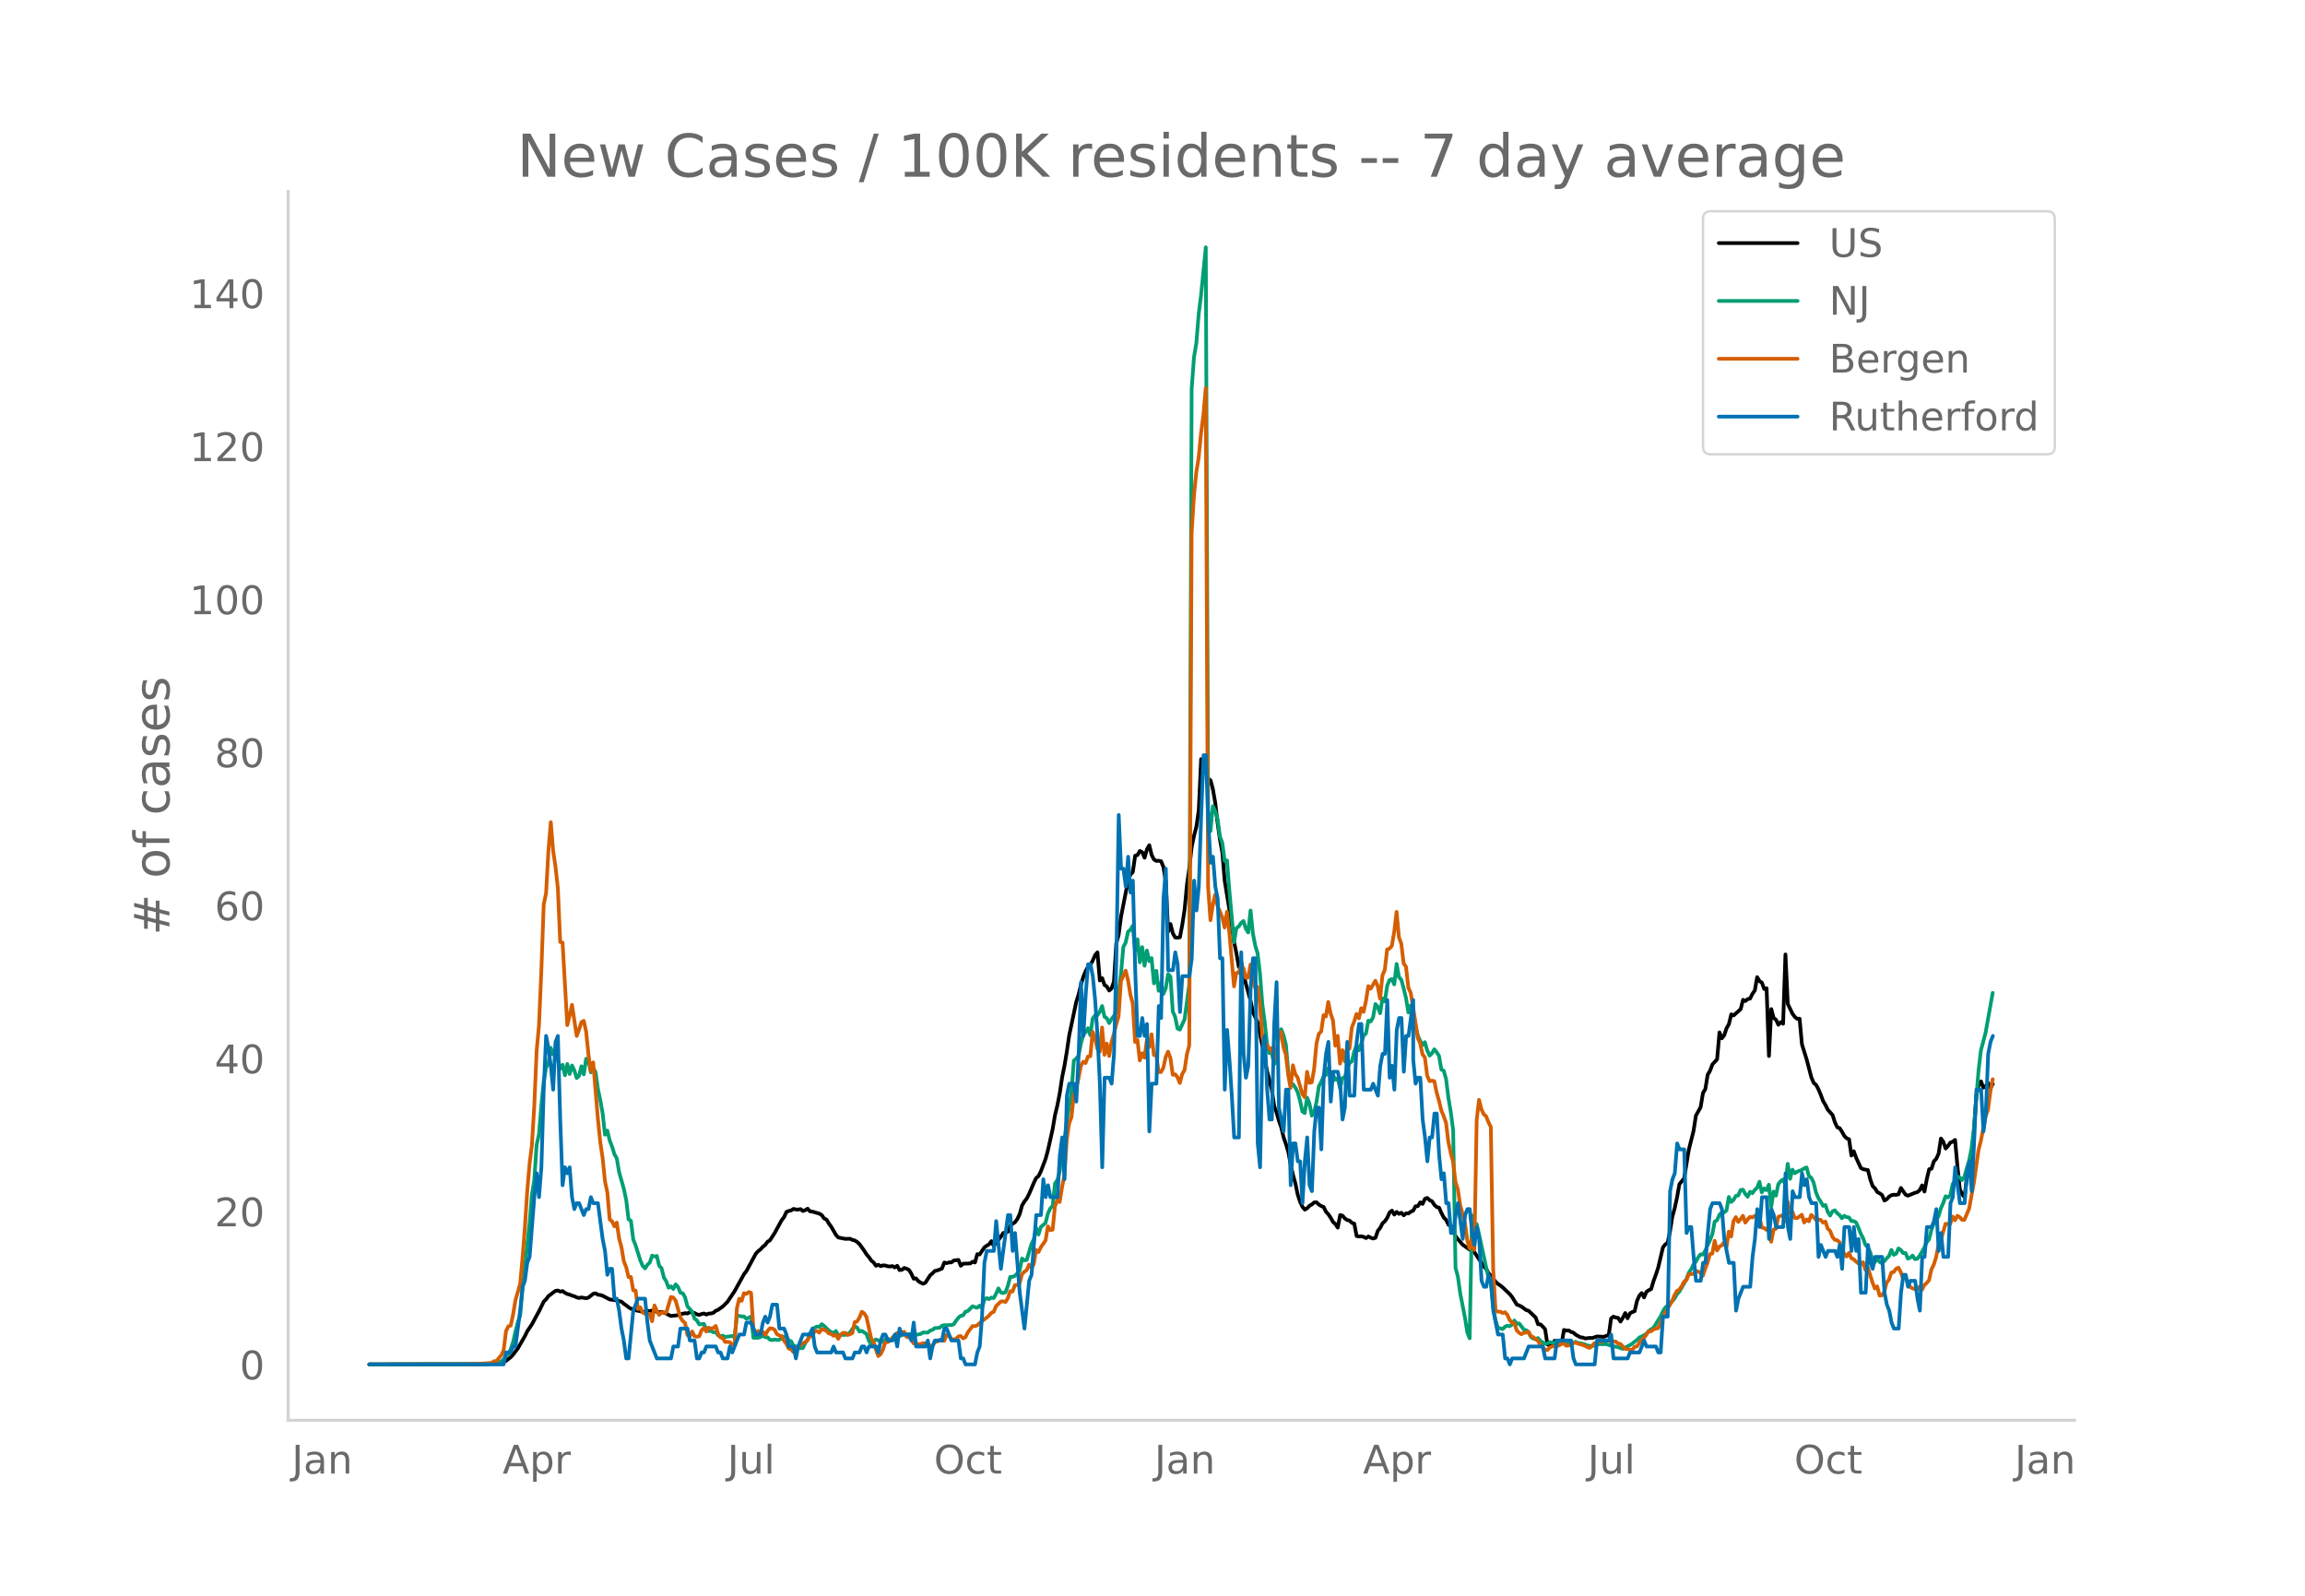 <svg height="864" viewBox="0 0 936 648" width="1248" xmlns="http://www.w3.org/2000/svg" xmlns:xlink="http://www.w3.org/1999/xlink"><defs><style>*{stroke-linecap:butt;stroke-linejoin:round}</style></defs><g id="figure_1"><path d="M0 648h936V0H0z" style="fill:#fff" id="patch_1"/><g id="axes_1"><path d="M117 576.72h725.4V77.76H117z" style="fill:none" id="patch_2"/><path clip-path="url(#p9fdc3b2dc0)" d="m149.973 554.04 45.941-.087 4.786-.247 2.871-.327.957-.297.958-.493 1.914-1.474.957-1.061 1.914-2.51 2.872-4.985.957-1.968 1.914-2.841 1.914-3.567.957-1.72 1.914-3.925.958-.96.957-1.277 1.914-1.45.957-.674.957-.156.957.457.957-.207.958.696.957.493.957.242.957.417.957.266.957.45.957.244.957-.22 1.915.322.957-.293 1.914-1.52.957-.19.957.568.957.117.957.308 2.872 1.504 1.914.248.957.127 1.914.531.958.855.957.623.957.788.957.587.957.19.957.455 3.829.736.957-.57.957.18.957-.26.957.166.957.33.957.187.957-.137 1.915.65.957.585.957.436 2.871-.336.957-.378 1.915-.424.957.12.957-.562.957.12.957.272.957.5.957.268.957-.388.958-.214.957.435.957-.381.957-.07.957-.258.957-.822.957-.38 1.914-1.38 1.915-1.884 2.871-4.31 3.829-6.925.957-1.221 3.828-7.077.957-1.043.957-.71.957-1.059.958-.77.957-1.282.957-.586 1.914-2.946 2.871-5.249.958-1.202.957-2.136.957-.365.957-.234.957-.605.957.228.957.043.957-.188.958.768.957-.352.957-.585.957 1.09.957.095 2.871.836.957.6.958 1.345.957.463.957 1.582.957 1.294 1.914 3.313.957 1.072 2.872.57 1.914-.049.957.467.957.227.957.608.957.858 1.915 2.675.957 1.523.957 1.087.957 1.413.957.773.957 1.326.957-.39.957.548.958-.312.957.056.957.334.957.056.957-.148.957.53.957-.658.957 1.74.957-.105.958-.75.957.32.957.464.957 1.53.957 2.044.957-.12.957 1.127.957.613.958.426.957-.452 1.914-2.975.957-.803.957-.98.957-.179 1.914-.773.958-2.444.957.247.957-.308.957.014.957-.77 1.914-.247.957 2.38.958-.853 2.87-.098.958-.688.957.303.957-3.389.957.113 1.915-2.83.957-.727.957-.524.957-1.314.957 1.947.957-1.56.957-.924.957-1.214.958-1.555.957-.15.957-.42.957-2.356.957-.84.957-.592.957-1.322.957-2.006.958-3.492.957-1.6.957-1.245.957-1.865 1.914-4.488.957-1.97.957-.762.957-1.958 1.915-5.058.957-3.543 1.914-8.606.957-5.643.957-3.952.957-4.929.958-6.402.957-4.706.957-5.721.957-6.583 2.871-13.659.957-2.96.957-3.976.958-3.226.957-2.349.957-1.744.957-.759.957-1.766.957-2.195.957-1.124.957 11.43.958-.943.957 2.776.957.631.957 1.619.957-.862.957-2.783.957-15.52.957-3.452.957-7.344 2.872-14.627.957-2.508.957-1.012.957-6.647.957-.247.957-1.663.958.492.957 2.24.957-3.396.957-1.689.957 3.966.957 1.843.957.583.957-.086.957.205.958 2.308.957 5.978.957 20.322.957-3.105.957 3.763.957 1.691.957.083.957-.16.958-5.074.957-6.265.957-10.11.957-6.72.957-8.496.957-4.596.957-3.654.957-6.67.958-20.764.957 5.368.957-.88.957 3.45.957.681.957 3.604.957 5.52.957 8.239.957 6.725.958 5.167.957 11.52 1.914 11.75 1.914 13.163.957 4.636.957 5.466.958-2.089.957 4.91.957 4.02 1.914 6.932.957 4.614 1.914 4.14 1.915 9.598.957 5.482.957 4.75 1.914 7.488.957 6.61.957 2.551.957 3.41.958 2.704.957 4.04.957 2.745.957 3.178.957 5.1.957 4.308.957 3.356.957 4.578.957 2.923.958 2.02.957 1.163.957-.567.957-.997.957-.546.957-.823.957-.042.957.953.958.578.957.375.957 1.93.957 1.025.957 1.434.957 1.707.957.823.957 1.467.957-5.115.958.236.957 1.138.957.662.957.207.957.95.957.281.957 5.052.957.185.958-.1.957.26.957.479.957-.659.957.514.957.33.957-.299.957-2.836.958-1.17.957-1.876.957-.849.957-1.396.957-2.167.957-.742.957 1.618.957-1.092.957.8.958-.466.957 1.04.957-.791.957.035.957-.697.957-.441.957-1.758.957-.084.958-1.508.957.63.957-2.076.957-.36.957.915.957.437.957 1.472.957.89.957.226.958 2.204.957 1.793.957 1.008.957 1.97.957.46.957 1.057.957 3.1.957 1.237 1.915 2.21 2.871 2.02.957-.353 1.914 2.843 1.915 2.828.957 1.5.957.988.957 1.81.957.936 1.914 2.5.957.882.958.624.957.76 1.914 1.83.957.904.957 1.193 1.914 3.07.957.347.958.484 1.914 1.41.957.254 2.871 2.766.957 2.722.958.036.957.883.957 1.12.957 6.224 1.914.324.957-1.886.957 1.134.957-.515.958.497.957-5.522.957.294.957-.086.957.586.957.313.957.845 1.915 1.047.957.095.957.368 1.914-.218.957.051 1.914-.645 1.915.103.957.04.957-.401.957-.263.957-6.798.957-.74.957.378.957.157.958 1.482.957-1.534.957-1.927.957 2.127.957-2.015.957-.509.957-.354.957-4.165.958-2.151.957-1.06.957 1.787.957-2.284.957-.634.957-.47.957-3.22.957-2.587.957-2.94 1.915-8.158.957-1.236.957-.65.957-4.586.957-6.046.957-3.404.957-4.436.958-5.357 1.914-2.322 1.914-11.71 1.914-7.581.957-6.178 1.915-3.461.957-5.751.957-1.593.957-5.847.957-1.588.957-2.575 1.914-2.09.958-10.928.957 2.407.957-1.222.957-2.846.957-1.652.957-4 .957.439 2.872-2.553.957-3.789.957.5.957-.793.957-.215.957-1.928.957-1.36.957-5.417.958 1.631.957.6.957 2.598.957-.306.957 27.513.957-19.055.957 3.626.957.693.958 2.05.957-1.064.957.657.957-28.143.957 20.077 1.914 4.014.957 1.268.957.777.958-.053.957 10.399 1.914 6.143 1.914 7.296.957 2.244.957.774.958 1.809.957 2.25.957 2.567.957 1.576.957 1.925 1.914 2.133.957 2.987.957 1.994.958.345.957 1.462.957 1.738.957.932.957.378.957 6.63.957-1.755.957 2.623 1.915 4.166.957.513 1.914.343.957 3.772.957 2.696.957.95.957 1.524.958.502.957.683.957 2.228.957-.506.957-1.071.957-.574.957-.193.957.056.958-.24.957-2.571 1.914 2.729.957.419 2.871-1.187.957-.256.958-.816.957-1.923.957 2.5.957-5.083.957-3.984.957-.206.957-2.998.957-1.015.958-2.068.957-6.177.957 1.312.957 2.75.957-1.05.957-1.39.957-.309.957-.748.957 10.741.958 9.213.957 2.217.957 1.003.957-7.765.957-2.234.957-2.633 1.914-28.346.958-4.525.957-1.437.957 2.551.957-.635.957-1.31.957 2.06.957-1.601h0" style="fill:none;stroke:#000;stroke-linecap:round;stroke-width:1.5" id="line2d_1"/><path clip-path="url(#p9fdc3b2dc0)" d="m149.973 554.04 47.856-.11 1.914-.12 1.914-.23 1.914-.804.957-.755.958-1.51.957-.699.957-2.074.957-2.773.957-4.258.957-3.694.957-2.838.957-10.825 2.872-26.642.957-11.594.957-6.142.957-14.153.957-4.303.957-11.774.957-9.645.958-5.592.957-1.674.957-6.327.957 2.688.957-1.274 1.914 7.047.957-1.59.958 4.253.957-4.567.957 4.072.957-3.483.957 2.054.957 3.049.957-.91.957-3.853.957 3.293.958-6.356.957.814.957 4.713.957-1.87.957 1.83.957 6.771.957 4.563.957 5.348.958 8.675.957-1.654.957 3.998.957 2.439.957 3.123.957 1.72.957 5.552 1.915 6.806.957 4.478.957 7.896.957.56.957 7.626.957 2.399 1.914 6.092.957 2.234.958 1.01.957-1.46.957-.88.957-2.843.957.355.957-.23.957 3.993.957.974.958 3.833.957 1.51.957 2.608.957-.57.957 1.09.957-1.894.957 1.065.957 2.323.957.225.958 1.704.957 3.624 1.914 2.149.957 2.828.957.7.957 1.64 1.915-.176.957 2.289.957.58.957-.025.957.554.957-.12.957 1.365.957.33.957-.205.958.515 2.871-.395.957.594.957-8.765.957.005.957.245.958-.005.957.914.957-.38.957-.514.957 8.635h1.914l.957-.3.957-.594.958.64.957.044.957.995.957.14.957-.2.957.15.957-.075 1.915-1.32.957.04.957 1.54.957.34.957 1.849.957.22.957.5.957.274.958-.095.957-2.039.957-1.25.957-2.678.957-1.344.957-.95.957-.454.957.19.957-1.16.958.72 1.914 1.844.957.635.957.454.957-.85.957 1.65.957.005.958-.115.957.03.957-.44.957-.57.957-1.409.957-1.05.957.45.957 1.655.957-.27 1.915 1.214.957 2.779.957 1.4.957-1.255.957-.675.957.435.957.145.958.415.957-1.035.957-.34.957.9 1.914-1.335.957-.14 2.872-1.169.957.12.957-.1.957.085.957.265.957-.105 1.914-.355.958-.62 1.914.06.957-.794.957-.305.957-.725 1.914-.125.957-.78.958-.29.957.05.957-.09.957.026.957-.305.957-1.444.957-1.225.957-.834.958-.15.957-1.5.957-.25 1.914-1.943.957.36.957.24.957-.865.957.994.958-3.418.957-.625.957.415.957-.625.957.21.957-1.794.957-2.149.957 1.634.958.275.957-.35.957-2.618.957-3.613h.957l.957-.455.957-.955.957-1.174.958-4.873.957.73.957-.12 1.914-6.492.957-1.939.957-4.652.957 2.728.957-3.068 1.915-1.645.957-3.863.957-2.059.957-.924.957-9.19.957-1.35.957-3.448.958-9.76.957-3.109.957-7.646 1.914-11.93.957-12.618.957-.804.957-1.245.957-4.942.958-3.449.957-1.144.957-1.58.957 2.85.957-6.807.957-1.245.957-.025.957-1.454.958-2.344.957 4.333.957.645.957 1.954.957-1.654.957-1.22.957-1.599 1.914-15.442.958-10.95.957-1.864.957-4.348.957-.8.957-1.634.957 10.06.957-4.577.957 9.375.958-6.172.957 7.546.957-6.187.957 4.323.957-1.23.957 10.24.957-5.102.957 8.131.957-3.183.958 4.458.957-2.244.957-5.817.957.96.957 14.267.957 2.134.957 4.728.957.454 1.915-4.163 1.914-14.302.957-241.62.957-13.03.957-5.666.957-11.91.958-7.596 1.914-19.37.957 228.662.957 8.385.957-10.125.957 1.934.957 3.279.957 7.056.958 2.55.957 7.415.957-.204.957 12.188 1.914 21.035.957-5.742.957-.68.958-1.45.957-.744.957 3.144.957 1.509.957-8.926.957 9.366.957 4.917.957 3.139.957 8.126.958 12.489.957 7.28.957 8.787.957 3.818.957-.22.957 4.767.957-2.134.957-10.29.958-1.833.957 2.478.957 3.763.957 10.815.957 5.577.957-.28.957 1.305.957 1.899.957 3.428.958 4.393.957.685.957-6.292.957 2.374.957 4.952.957-1.494.957-4.113.957-6.282.958-1.794.957-2.189.957-.655.957-2.863.957 1.909.957.854.957 2.064.957-.65.957 4.174.958-4.183.957-.42.957-3.104.957-2.588.957-.725.957-3.948.957-2.574.957 2.044.958-2.683.957-3.289.957-.88.957-5.207.957.36.957-1.644.957-5.427.957 1.079.958 2.639.957-6.032.957 1.214.957-6.332.957-2.349.957-.35.957 2.14.957-8.316.957 5.347.958 1.104.957 3.519.957 3.948.957 5.802.957-2.864.957 6.377.957 1.68.957 4.227.958 2.07.957 1.773.957-1.21.957 3.39.957 2.068.957-.94.957-1.614.957 1.19.957 1.464.958 5.572.957.44.957 3.438.957 7.732.957 5.692.957 7.271.957 55.912.957 3.574.958 6.816 1.914 9.81.957 5.967.957 2.48.957-49.916.957 5.597.957-2.089 1.915 8.601 1.914 8.986.957 4.152.957 2.214.957 10.21.957 4.923.957 3.218.958.02.957.35.957-.98.957-.42.957.21.957-.664.957-1.644.957 1.34.957-.16 1.915 2.508.957.245.957.834.957 1.93.957.614.957.275.957-.475.958 1.155 1.914 1.174.957-.135.957-.515.957.185.957-.055.957-.184.957.444.958-.305.957.095.957.545.957.01.957-.115.957-.27.957-.494.957.52.958.04 1.914.519.957.45 1.914.165.957-.17.957-.415.958-.145 2.87-.02 1.915.635 2.871.62 1.915.65.957-.44 2.871-1.61.957-.854.957-.645.958-1.045.957-.41 1.914-1.054.957-1.19.957-.724.957-.485 1.914-3.143.958-1.5.957-2.073.957-1.56.957-.84.957-1.044.957-.68.957-1.244.957-1.654.958-1.05 1.914-3.263.957-1.784.957-2.594.957-1.409.957-1.944.957-1.134.957-1.784.958-1.205.957.085.957-1.58.957-2.278.957-1.939.957-2.489.957-5.122.957-.525.958-2.214.957-.96.957.046.957-.84.957-5.477.957 2.029.957-.88.957-1.6.957-.179.958-2.179.957-.16.957 1.74.957 1.119.957-2 .957.58.957-1.354.957-.85.958-2.438.957 4.283.957-1.57.957.68.957-2.214.957 8.866.957-6.072.957 1.659.958-4.643.957-1.23.957-.664.957 2.03.957-8.417.957 6.112.957-3.738.957 1.45.957-.645 1.915-.7.957-.635.957-.38.957 3.529.957.69.957 1.944.957 3.993.958 2.318.957 1.385.957 1.769.957-.375.957 2.814.957 1.494.957-1.72.957-.434.957 1.2.958.724.957 1.31.957-.98.957.535.957.105.957 1.459.957.03.957.53.958 2.134.957 2.428.957 1.88.957 2.683.957.935.957 2.019.957 3.198.957.85.957-1.615.958 1.56.957.544.957-.88.957-1.174.957-.914.957-2.484.957 2 .957-.45.958-2.14.957.61.957 1.29.957-.046.957 2.304.957-.395.957-.864.957 1.444.957-.155.958-1.244 1.914-3.293.957-2.18.957-1.174.957-3.873.957-2.549 1.915-2.923.957-3.249.957-2.089.957-2.803.957.495.957-.905.957-4.503.957-1.3.957-1.888.958.475.957 1.044.957-1.334.957-3.488.957-3.054.957-4.898.957-8.05 1.915-23.704.957-8.13 1.914-7.232 2.871-16.117h0" style="fill:none;stroke:#009e73;stroke-linecap:round;stroke-width:1.5" id="line2d_2"/><path clip-path="url(#p9fdc3b2dc0)" d="m149.973 554.04 42.113-.095 6.7-.429.957-.143.957-.666h.957l.957-1.334.957-1 .957-2.142.958-7.714.957-1.952.957-.286.957-4.476.957-5.857 1.914-6.57.957-10.62.958-12.094.957-14.904.957-11.237.957-7.666.957-15.952.957-22.237.957-10.38.957-22.284.957-26.713.958-4.571.957-17.237.957-11.619.957 11.619.957 6.476.957 8.666.957 21.903.957.238 1.915 33.522.957-3.857.957-4.38 1.914 12.618.957-2.571.957-3.048.957-.524.958 4.381.957 9.428.957 6.666.957-3.57 1.914 22.95.957 9.428.957 6.428.958 9.476.957 4.476.957 11 .957.761.957 2 .957-1.476.957 6.428.957 3.571.958 5.714.957 2.333.957 4.095.957-.095.957 5.476.957.048.957 7.57.957-.714.957 2.096.958.476 1.914.047.957 3 .957-6.428.957 2.143.957 1.714.957-1 1.915.095 1.914-6.38.957.238.957 1.285 1.914 6.762.957 1.476.958.81.957 4.904.957.476.957-1.952.957 1.952.957.19.957-.19.957-2.428.958-.953.957 1.476.957-1.57.957.332.957-.19.957-.857.957 3.19.957 1.476.957.286.958 1.571.957-.047.957.143.957 1 .957-.048.957-14.856.957-3.762.957.857.958-3.095.957.286.957-.762.957.285.957 14.571.957 1.857.957-.905.957.762.957-.428.958 1.285.957-1.619.957-1.095.957.095.957.477.957 1.857.957.476.957.238.958 1.905.957 1.285.957 1.905.957.333.957 1.095.957-1.619.957-.095.957-1.238 1.915-1.143.957-.81.957-1.57h.957l.957-2.048h.957l.957.619.957-1.476 1.915.714.957 1.095.957.19.957.763.957-.429.957 1.667.957-1.667.958-.762h.957l.957.857.957-.285.957-.524.957-4.428.957-.239.957-1.523.957-2.429.958.62.957 1.523 1.914 8.761.957 1.334.957 3.095.957 2.666.957-.81.958-1.856.957-3.048.957.048.957-.571.957-1.286.957-.81.957-1.047.957.619.957-.714.958-.381.957 2.047.957.19.957.715.957 1.762.957-.143.957.524.957-.143.958-.334.957.096.957-.048.957 1.143.957-.095.957-1.667.957-.048.957-.761.957.38h.958l.957-2.38.957.285.957 1.381.957.238.957-.285.957-.953.957-.19.958.952.957-.476.957-1.952 1.914-2.572.957.048.957-.333.957-.905 2.872-2.238.957-.81.957-1.142.957-.381.957-2.333 1.914-1.857.958-.096.957.286.957-1.571.957-2.81.957.096.957-2.572.957-.095.957-.619.958-3.762.957-.952.957-.666.957-2.238.957 1.285.957-1.476.957-5.761.957.857.957-1.953 1.915-2.761.957-5.714.957 1.523.957-.19.957-9.571.957-2.38.957.713.958-6 .957-4.856.957-14.428.957-6.618.957-2.524.957-9.142.957-2.381.957-4.286.957-5.095.958-1.619.957.524.957-2.666.957-.096.957-9.904.957 2.62.957 4.237.957 1.238.958-9.857.957 11.095.957-4.571.957 5.047.957-5.714.957-3.142.957-4 .957-3.19.957-14.38 1.915-4.238.957 3.856.957 5.81.957 3.619.957 15.665.957-.81.957 8.334.958-2.953.957 1.81.957-7.047.957 2.714.957-5.143.957 8.428h.957l.957 6.905h.957l.958-1.715.957-4.428.957-2.143.957 2.572.957 6.809.957-.19.957 1.19.957 2.333.958-3.619.957-1.571.957-6.476.957-3.571.957-207.988.957-15.285.957-9.523.957-5.952.958-9.857.957-7.333.957-10.951.957 202.56.957 13.475.957-6.238.957-4.143.957 4.571 1.915 4.572.957 4.19.957-6.38.957 8.19 1.914 22.093.957-5.476.957-.047.958-3.095.957 1.238.957 3.952.957-.143.957-5.285.957 6.523.957 3.047.957-.476.957 7.38.958 12.762.957 4.952.957-1.762.957 2 .957-.524.957 4.667.957-.667.957-10.952.958.62.957 5.999.957 3 .957 8.237.957 5.286.957-9.19.957 3.571.957 1.429 1.915 6.666.957 1.333.957-10.333.957 4.476.957-.238.957-5.428.957-10.285.957-3.952.958-.953.957-6.618.957.524.957-5.905.957 4.667.957 2.809.957 10.285.957-4 .957 11.285.958-5.476.957 4.572.957-5.762.957.619.957-8.57.957-2.477.957-3.095.957 1.81.958-4.143.957 1.476.957-4.333.957-6.095.957 1.047 1.914-3.237.957 2.19.958 5.142.957-9.523.957-2.238.957-8.285.957-.333.957-1.143.957-5.666.957-8.095.957 10.285.958 2.666.957 7.952.957 1.381.957 8.524.957 2.047 1.914 11.904.957 6.428.958 2.19.957 4.477.957 1.238.957 7.475.957 2.143.957-.143.957.143.957 4.619.957 3.333.958 4 .957 2.285.957 2.762.957 7.81.957 4.427.957 3.572.957 8.19.957 2.904.958 6.428 1.914 7.19.957 7.048.957 3.428.957-4 .957 4.572.957-52.76.957-8.19.958 3.81.957 2.047.957.81.957 2.428.957 1.905.957 57.568.957 16.952.957.523.958-.047.957.571.957-.333.957 1.047.957 2.143.957 1.048.957.19.957 2.952.957.953.958.619.957-.62h.957l.957-.428.957 1.81.957.428 1.914 1.476.958 1.524 1.914 2.143.957.095.957-1.048.957-.476h.957l1.914-.38.958-.62.957-.238.957 1 1.914-.286.957-.857.957-.095.957.38 1.915.525.957.38.957.524.957.286.957-.762.957-1.19.957.095.958-.524.957-.285 2.871-.381.957.571.957-.143.957.048.957.81.958.19 1.914 1.952.957.095.957.286.957.095.957-1.238.957-.238 1.915-2.619.957-.762 1.914-2.714h.957l.957-.762.957-.333.957-.19.958-2 .957-2.381 3.828-6.762.957-2.333.957-1.619.958-.571.957-1.333.957-1.857.957-.62.957-2.38 1.914-.19.957-1.144.957.19.958.62.957 1.095.957-2.904.957-2.477.957-3.38.957-.238.957-5.19.957 3.952.958-1.572.957-.524.957-1.238.957 2.143.957-6.476.957 2 .957-6.285.957-1.619.957 1.952.958-1.095.957-1.38.957 2.76.957-1.285.957-1.047.957.238.957-.62.957 1.144.958-.667.957 4.19.957.286.957.714.957-1.666.957 6.475.957-4.904.957-.381.958-4.81.957-.38.957-.238.957 2.428.957-7.952.957 4.762.957-.667.957 2.476.957.096 1.915-1.381.957 3.142.957-1.238.957.762.957-2.619.957.905.957 1.095.958-.143.957.19.957 1.096.957-.429.957 2.905.957.857.957 2.476.957 1.19.957.143.958.857.957 2.524.957 2.048.957 1.19.957-1.476.957 2.143.957.428.957.953.958.761.957.477.957-.953.957 3.143.957-1.095 1.914 6.19.957 2.428.957-.857.958 3.714.957-.095.957-1.428.957-3.715.957-1.238.957-2.857.957-.238.957-1.285.958-.476.957 1.809.957 2.667.957-.667.957 2.428.957 1.62.957.57.957.286.957.096.958-1.048.957 1.238.957-1.905.957-.857.957-1.142.957-4.334.957-1.952.957-3.047.958-4.857.957-2.238 1.914-6.476.957.095.957-.047.957-3 .957 1.524.957-1.81.958.524.957 1.095h.957l1.914-4.523 1.914-10.38 1.915-13.476.957-3.714 1.914-10 .957-2.476.957-7.38.957-5.143h0" style="fill:none;stroke:#d55e00;stroke-linecap:round;stroke-width:1.5" id="line2d_3"/><path clip-path="url(#p9fdc3b2dc0)" d="M149.973 554.04h54.555l.958-4.85h1.914l.957-2.426h.957l1.914-14.55.957-9.701.958-2.425.957-7.276.957-2.425 1.914-24.252.957-9.7.957 9.7.957-12.126.957-31.527.958-21.827.957 4.85.957 7.276.957 9.7.957-19.4.957-2.426.957 33.953.957 26.677.958-7.276.957 2.425.957-2.425.957 12.126.957 4.85.957-2.425h.957l1.914 4.85.958-2.425h.957l.957-4.85.957 2.425h1.914l1.914 14.551.958 4.85.957 9.701.957-2.425h.957l.957 12.126h.957l.957 4.85.957 7.276.958 4.85.957 7.276h.957l1.914-19.402 1.914-4.85h2.872l.957 9.7.957 7.276 2.871 7.276h5.743l.957-4.85h1.914l.957-7.276h2.872l.957 4.85h1.914l.957 7.276h.957l.957-2.425h.958l.957-2.426h3.828l.957 2.426h.957l.957 2.425h1.915l.957-4.85.957 2.425 2.871-7.276h1.915l.957-4.85h1.914l1.914 4.85h1.914l.957-4.85.958-2.425.957 2.425.957-2.425.957-4.85h1.914l.957 9.7h1.915l.957 2.425.957 4.85h1.914l.957 4.85.957-4.85 1.915-4.85h2.87l.958-2.425.957 7.275.957 2.426h5.743l.957-2.426.957 2.426h2.872l.957 2.425h2.871l.957-2.425h1.914l.957-2.426h.958l.957 2.426.957-2.426h2.871l.957 2.426.957-4.85.958-2.426h.957l.957 2.425h1.914l.957-2.425.957 4.85.957-7.275.957 2.425h2.872l.957 2.425.957-7.275.957 9.7h3.829l.957-2.425.957 7.276.957-4.85.957-2.426h2.871l.958-4.85h.957l1.914 4.85h2.871l.957 7.276h.958l.957 2.425h3.828l.957-4.85.957-2.426.957-12.125.958-21.827.957-4.85h2.871l.957-12.126 1.914 19.401 2.872-21.826h.957l.957 14.55.957-7.275 1.914 24.252 1.915 14.55 1.914-19.4.957-2.426 1.914-24.251h1.914l.958-14.551.957 7.275.957-4.85.957 4.85h2.871l.957-16.976.958-7.276.957 16.977.957-33.953.957-4.85h1.914l.957 7.275.957-19.401.957-29.102.958 21.826.957-16.976.957-12.126h.957l.957 4.85.957 9.701.957 14.551.957 19.402.958 33.952.957-36.377h1.914l.957 2.425.957-12.126.957-38.803.957-58.204.957 21.826h.958l.957 7.276.957-12.126.957 14.551.957-4.85.957 36.377.957 26.677h.957l.958-7.275.957 7.275.957-4.85.957 43.653.957-19.401h1.914l.957-31.528.957 4.85.958-48.503.957-12.126.957 41.228h1.914l.957-7.275.957 4.85.957 19.402.958-14.551h2.87l.958-7.276.957-31.527.957 12.126.957-9.701.958-29.102.957-24.252h.957l.957 26.677.957 16.976.957-2.425.957 12.126.957 4.85.957 24.252h.958l.957 53.354.957-24.252.957 12.126.957 14.551.957 16.976h1.914l.958-75.18.957 41.228.957 9.7.957-4.85.957-31.527.957-12.126h.957l.957 75.18.957 9.701.958-48.503.957-4.85.957 21.826.957 12.126h.957l.957-38.803.957-16.976.957 50.928 1.915 9.701.957-16.976h.957l.957 38.803.957-16.976h.957l.957 7.275h.957l.958 16.976.957-16.976.957-9.7.957 19.4.957 2.426.957-24.252.957-9.7h.957l.958 16.976.957-29.102.957-9.701.957-4.85.957 24.251.957-12.126h1.914l.957 4.85.958 14.552.957-4.85.957-26.677.957 21.826h1.914l.957-21.826.957-7.276h.958l.957 26.677h2.871l.957-2.425 1.914 4.85.958-12.126.957-4.85h.957l.957-21.827.957 31.528.957-4.85.957 9.7.957-24.252.957-4.85h.958l.957 21.826.957-14.55h.957l1.914-14.552v24.252l.957 9.7.957-2.424h.958l.957 16.976.957 7.275.957 9.701.957-9.7h.957l.957-9.701h.957l.957 16.976.958 9.7.957-2.425.957 12.126h.957l.957 12.126h.957l.957-7.275.957-4.85 1.915 14.55.957-9.7.957-2.426h.957l.957 9.701.957 4.85.957-7.275.957 4.85.958 16.977.957 2.425h.957l.957-4.85.957 2.425.957 12.125 1.914 9.701h1.915l.957 9.7h.957l.957 2.426.957-2.425h4.786l1.914-4.85h5.743l.957 4.85h3.828l.957-7.276h5.743l.957 7.276.957 2.425h7.657l.957-9.7h4.786l.957-2.426.957 9.7h5.743l.957-2.424h3.829l1.914-4.85.957 2.424h3.828l.957 2.426h.958l.957-14.551h1.914l.957-50.93.957-4.85.957-2.425.957-12.125.958 2.425h1.914l.957 33.952.957-2.425h.957l.957 12.126.957 9.7h1.915l.957-7.275h.957l.957-12.126.957-9.7.957-2.426h2.872l.957 2.425.957 12.126 1.914 9.701h1.914l.957 19.401.957-4.85 1.915-4.85h2.871l.957-12.126.957-7.276.957-12.126.958 7.276.957-12.126h1.914l.957 16.976.957-12.126.957 2.426.957 4.85h2.872l.957-21.827.957 21.827.957 4.85.957-19.401.957 2.425h1.915l.957-9.7.957 4.85.957-2.425.957 7.275.957 2.425h1.914l.958 21.827.957-4.85 1.914 4.85.957-2.425h2.871l.957 2.425.958-4.85.957 9.7.957-16.976h1.914l.957 9.7.957-9.7.957 9.7.958-4.85.957 21.827h1.914l.957-19.402.957 7.276.957 2.425.957-4.85h2.872l.957 14.55.957 4.851.957 2.425.957 4.85.957 2.426h1.915l.957-14.551.957-7.276h.957l.957 4.85.957-2.424h1.914l.957 7.275.958 4.85.957-21.826h.957l.957-12.126h1.914l.957-2.425.957-4.85.958 16.976.957-7.276.957 9.7h1.914l.957-21.826.957-2.425.957-12.126 1.915 14.551h1.914l.957-12.126.957-4.85.957 12.126.957-19.401.957-21.827h1.915l.957 16.976.957-7.275.957-24.252.957-4.85.957-2.426h0" style="fill:none;stroke:#0072b2;stroke-linecap:round;stroke-width:1.5" id="line2d_4"/><path d="M117 576.72V77.76" style="fill:none;stroke:#d3d3d3;stroke-linecap:square;stroke-linejoin:miter;stroke-width:1.25" id="patch_3"/><path d="M117 576.72h725.4" style="fill:none;stroke:#d3d3d3;stroke-linecap:square;stroke-linejoin:miter;stroke-width:1.25" id="patch_4"/><g id="matplotlib.axis_1"><g id="xtick_1"><g style="fill:#696969" transform="matrix(.16 0 0 -.16 118.498 598.378)" id="text_1"><defs><path d="M9.813 72.906h9.859V5.078q0-13.187-5-19.14-5-5.954-16.094-5.954h-3.75v8.297h3.078q6.531 0 9.219 3.672Q9.813-4.39 9.813 5.078z" id="DejaVuSans-74"/><path d="M34.281 27.484q-10.89 0-15.093-2.484-4.204-2.484-4.204-8.5 0-4.781 3.157-7.594 3.156-2.797 8.562-2.797 7.485 0 12 5.297 4.516 5.297 4.516 14.078v2zm17.922 3.72V0H43.22v8.297Q40.14 3.328 35.547.953q-4.594-2.375-11.234-2.375-8.391 0-13.36 4.719Q6 8.016 6 15.922q0 9.219 6.172 13.906 6.187 4.688 18.437 4.688h12.61v.89q0 6.203-4.078 9.594-4.078 3.39-11.453 3.39-4.688 0-9.141-1.124-4.438-1.125-8.531-3.375v8.312q4.921 1.906 9.562 2.844 4.64.953 9.031.953 11.875 0 17.735-6.156 5.86-6.14 5.86-18.64z" id="DejaVuSans-97"/><path d="M54.89 33.016V0h-8.984v32.719q0 7.765-3.031 11.61-3.031 3.858-9.078 3.858-7.281 0-11.484-4.64-4.204-4.625-4.204-12.64V0H9.08v54.688h9.03v-8.5q3.235 4.937 7.594 7.374Q30.078 56 35.797 56q9.422 0 14.25-5.828 4.844-5.828 4.844-17.156z" id="DejaVuSans-110"/></defs><use xlink:href="#DejaVuSans-74"/><use x="29.492" xlink:href="#DejaVuSans-97"/><use x="90.771" xlink:href="#DejaVuSans-110"/></g></g><g id="xtick_2"><g style="fill:#696969" transform="matrix(.16 0 0 -.16 204.088 598.378)" id="text_2"><defs><path d="M34.188 63.188 20.797 26.906h26.812zm-5.579 9.718h11.188L67.578 0h-10.25l-6.64 18.703h-32.86L11.188 0H.78z" id="DejaVuSans-65"/><path d="M18.11 8.203v-29H9.077v75.484h9.031v-8.296q2.844 4.875 7.157 7.234Q29.594 56 35.594 56q9.968 0 16.187-7.906 6.235-7.907 6.235-20.797T51.78 6.484q-6.218-7.906-16.187-7.906-6 0-10.328 2.375-4.313 2.375-7.157 7.25zm30.578 19.094q0 9.906-4.079 15.547-4.078 5.64-11.203 5.64-7.14 0-11.218-5.64-4.079-5.64-4.079-15.547 0-9.906 4.078-15.547 4.079-5.64 11.22-5.64 7.124 0 11.202 5.64t4.078 15.547z" id="DejaVuSans-112"/><path d="M41.11 46.297q-1.516.875-3.297 1.281Q36.03 48 33.89 48q-7.625 0-11.703-4.953-4.079-4.953-4.079-14.234V0H9.08v54.688h9.03v-8.5q2.844 4.984 7.375 7.39Q30.031 56 36.531 56q.922 0 2.047-.125 1.125-.11 2.484-.36z" id="DejaVuSans-114"/></defs><use xlink:href="#DejaVuSans-65"/><use x="68.408" xlink:href="#DejaVuSans-112"/><use x="131.885" xlink:href="#DejaVuSans-114"/></g></g><g id="xtick_3"><g style="fill:#696969" transform="matrix(.16 0 0 -.16 295.373 598.378)" id="text_3"><defs><path d="M8.5 21.578v33.11h8.984V21.922q0-7.766 3.016-11.656 3.031-3.875 9.094-3.875 7.265 0 11.484 4.64 4.234 4.64 4.234 12.656v31h8.985V0h-8.984v8.406Q42.047 3.422 37.718 1q-4.313-2.422-10.032-2.422-9.421 0-14.312 5.86Q8.5 10.296 8.5 21.578zM31.11 56z" id="DejaVuSans-117"/><path d="M9.422 75.984h8.984V0H9.422z" id="DejaVuSans-108"/></defs><use xlink:href="#DejaVuSans-74"/><use x="29.492" xlink:href="#DejaVuSans-117"/><use x="92.871" xlink:href="#DejaVuSans-108"/></g></g><g id="xtick_4"><g style="fill:#696969" transform="matrix(.16 0 0 -.16 379.248 598.378)" id="text_4"><defs><path d="M39.406 66.219q-10.75 0-17.078-8.016-6.312-8-6.312-21.828 0-13.766 6.312-21.781 6.328-8 17.078-8 10.735 0 17.016 8 6.281 8.015 6.281 21.781 0 13.828-6.281 21.828-6.281 8.016-17.016 8.016zm0 8q15.328 0 24.5-10.281 9.188-10.282 9.188-27.563 0-17.234-9.188-27.516-9.172-10.28-24.5-10.28-15.375 0-24.593 10.25-9.204 10.265-9.204 27.546t9.204 27.563q9.218 10.28 24.593 10.28z" id="DejaVuSans-79"/><path d="M48.781 52.594v-8.407q-3.812 2.11-7.64 3.157-3.828 1.047-7.735 1.047-8.75 0-13.593-5.547-4.829-5.532-4.829-15.547 0-10.016 4.829-15.563 4.843-5.53 13.593-5.53 3.907 0 7.735 1.046 3.828 1.047 7.64 3.156V2.094Q45.016.344 40.984-.531q-4.015-.89-8.562-.89-12.36 0-19.64 7.765-7.266 7.765-7.266 20.953 0 13.375 7.343 21.031Q20.22 56 33.016 56q4.14 0 8.093-.86 3.953-.843 7.672-2.546z" id="DejaVuSans-99"/><path d="M18.313 70.219V54.688h18.5v-6.985h-18.5V18.016q0-6.688 1.828-8.594 1.828-1.906 7.453-1.906h9.218V0h-9.218q-10.407 0-14.36 3.875-3.953 3.89-3.953 14.14v29.688H2.687v6.984h6.594V70.22z" id="DejaVuSans-116"/></defs><use xlink:href="#DejaVuSans-79"/><use x="78.711" xlink:href="#DejaVuSans-99"/><use x="133.691" xlink:href="#DejaVuSans-116"/></g></g><g id="xtick_5"><g style="fill:#696969" transform="matrix(.16 0 0 -.16 468.803 598.378)" id="text_5"><use xlink:href="#DejaVuSans-74"/><use x="29.492" xlink:href="#DejaVuSans-97"/><use x="90.771" xlink:href="#DejaVuSans-110"/></g></g><g id="xtick_6"><g style="fill:#696969" transform="matrix(.16 0 0 -.16 553.436 598.378)" id="text_6"><use xlink:href="#DejaVuSans-65"/><use x="68.408" xlink:href="#DejaVuSans-112"/><use x="131.885" xlink:href="#DejaVuSans-114"/></g></g><g id="xtick_7"><g style="fill:#696969" transform="matrix(.16 0 0 -.16 644.722 598.378)" id="text_7"><use xlink:href="#DejaVuSans-74"/><use x="29.492" xlink:href="#DejaVuSans-117"/><use x="92.871" xlink:href="#DejaVuSans-108"/></g></g><g id="xtick_8"><g style="fill:#696969" transform="matrix(.16 0 0 -.16 728.596 598.378)" id="text_8"><use xlink:href="#DejaVuSans-79"/><use x="78.711" xlink:href="#DejaVuSans-99"/><use x="133.691" xlink:href="#DejaVuSans-116"/></g></g><g id="xtick_9"><g style="fill:#696969" transform="matrix(.16 0 0 -.16 818.151 598.378)" id="text_9"><use xlink:href="#DejaVuSans-74"/><use x="29.492" xlink:href="#DejaVuSans-97"/><use x="90.771" xlink:href="#DejaVuSans-110"/></g></g></g><g id="matplotlib.axis_2"><g id="ytick_1"><g style="fill:#696969" transform="matrix(.16 0 0 -.16 97.32 560.119)" id="text_10"><defs><path d="M31.781 66.406q-7.61 0-11.453-7.5Q16.5 51.422 16.5 36.375q0-14.984 3.828-22.484 3.844-7.5 11.453-7.5 7.672 0 11.5 7.5 3.844 7.5 3.844 22.484 0 15.047-3.844 22.531-3.828 7.5-11.5 7.5zm0 7.813q12.266 0 18.735-9.703 6.468-9.688 6.468-28.141 0-18.406-6.468-28.11-6.47-9.687-18.735-9.687-12.25 0-18.718 9.688-6.47 9.703-6.47 28.109 0 18.453 6.47 28.14Q19.53 74.22 31.78 74.22z" id="DejaVuSans-48"/></defs><use xlink:href="#DejaVuSans-48"/></g></g><g id="ytick_2"><g style="fill:#696969" transform="matrix(.16 0 0 -.16 87.14 497.976)" id="text_11"><defs><path d="M19.188 8.297h34.421V0H7.33v8.297q5.609 5.812 15.296 15.594 9.703 9.797 12.188 12.64 4.734 5.313 6.609 9 1.89 3.688 1.89 7.25 0 5.813-4.078 9.469-4.078 3.672-10.625 3.672-4.64 0-9.797-1.61-5.14-1.609-11-4.89v9.969Q13.767 71.78 18.938 73q5.188 1.219 9.485 1.219 11.328 0 18.062-5.672 6.735-5.656 6.735-15.125 0-4.5-1.688-8.531-1.672-4.016-6.125-9.485-1.218-1.422-7.765-8.187-6.532-6.766-18.453-18.922z" id="DejaVuSans-50"/></defs><use xlink:href="#DejaVuSans-50"/><use x="63.623" xlink:href="#DejaVuSans-48"/></g></g><g id="ytick_3"><g style="fill:#696969" transform="matrix(.16 0 0 -.16 87.14 435.832)" id="text_12"><defs><path d="M37.797 64.313 12.89 25.39h24.906zm-2.594 8.593H47.61V25.391h10.407v-8.203H47.609V0h-9.812v17.188H4.89v9.515z" id="DejaVuSans-52"/></defs><use xlink:href="#DejaVuSans-52"/><use x="63.623" xlink:href="#DejaVuSans-48"/></g></g><g id="ytick_4"><g style="fill:#696969" transform="matrix(.16 0 0 -.16 87.14 373.69)" id="text_13"><defs><path d="M33.016 40.375q-6.641 0-10.532-4.547-3.875-4.531-3.875-12.437 0-7.86 3.875-12.438 3.891-4.562 10.532-4.562 6.64 0 10.515 4.562 3.875 4.578 3.875 12.438 0 7.906-3.875 12.437-3.875 4.547-10.515 4.547zm19.578 30.922v-8.984q-3.719 1.75-7.5 2.671-3.782.938-7.5.938-9.766 0-14.922-6.594-5.14-6.594-5.875-19.922 2.875 4.25 7.219 6.516 4.359 2.266 9.578 2.266 10.984 0 17.36-6.672 6.374-6.657 6.374-18.125 0-11.235-6.64-18.032-6.641-6.78-17.672-6.78-12.657 0-19.344 9.687-6.688 9.703-6.688 28.109 0 17.281 8.204 27.563 8.203 10.28 22.015 10.28 3.719 0 7.5-.734t7.89-2.187z" id="DejaVuSans-54"/></defs><use xlink:href="#DejaVuSans-54"/><use x="63.623" xlink:href="#DejaVuSans-48"/></g></g><g id="ytick_5"><g style="fill:#696969" transform="matrix(.16 0 0 -.16 87.14 311.546)" id="text_14"><defs><path d="M31.781 34.625q-7.031 0-11.062-3.766-4.016-3.765-4.016-10.343 0-6.594 4.016-10.36Q24.75 6.391 31.78 6.391q7.032 0 11.078 3.78 4.063 3.798 4.063 10.345 0 6.578-4.031 10.343-4.016 3.766-11.11 3.766zm-9.86 4.188q-6.343 1.562-9.89 5.906Q8.5 49.079 8.5 55.329q0 8.733 6.219 13.812 6.234 5.078 17.062 5.078 10.89 0 17.094-5.078 6.203-5.079 6.203-13.813 0-6.25-3.547-10.61-3.531-4.343-9.828-5.906 7.125-1.656 11.094-6.5 3.984-4.828 3.984-11.796 0-10.61-6.468-16.282-6.47-5.656-18.532-5.656-12.047 0-18.531 5.656-6.469 5.672-6.469 16.282 0 6.968 4 11.797 4.016 4.843 11.14 6.5zM18.314 54.39q0-5.657 3.53-8.828 3.548-3.172 9.938-3.172 6.36 0 9.938 3.172 3.593 3.171 3.593 8.828 0 5.672-3.593 8.843-3.578 3.172-9.938 3.172-6.39 0-9.937-3.172-3.532-3.172-3.532-8.843z" id="DejaVuSans-56"/></defs><use xlink:href="#DejaVuSans-56"/><use x="63.623" xlink:href="#DejaVuSans-48"/></g></g><g id="ytick_6"><g style="fill:#696969" transform="matrix(.16 0 0 -.16 76.96 249.403)" id="text_15"><defs><path d="M12.406 8.297h16.11v55.625l-17.532-3.516v8.985l17.438 3.515h9.86V8.296H54.39V0H12.406z" id="DejaVuSans-49"/></defs><use xlink:href="#DejaVuSans-49"/><use x="63.623" xlink:href="#DejaVuSans-48"/><use x="127.246" xlink:href="#DejaVuSans-48"/></g></g><g id="ytick_7"><g style="fill:#696969" transform="matrix(.16 0 0 -.16 76.96 187.26)" id="text_16"><use xlink:href="#DejaVuSans-49"/><use x="63.623" xlink:href="#DejaVuSans-50"/><use x="127.246" xlink:href="#DejaVuSans-48"/></g></g><g id="ytick_8"><g style="fill:#696969" transform="matrix(.16 0 0 -.16 76.96 125.117)" id="text_17"><use xlink:href="#DejaVuSans-49"/><use x="63.623" xlink:href="#DejaVuSans-52"/><use x="127.246" xlink:href="#DejaVuSans-48"/></g></g><g style="fill:#696969" transform="matrix(0 -.2 -.2 0 68.8 379.813)" id="text_18"><defs><path d="M51.125 44H36.922l-4.11-16.313h14.313zm-7.328 27.781-5.078-20.265h14.265L58.11 71.78h7.813L60.89 51.516h15.234V44h-17.14l-4-16.313h15.53V20.22H53.079L48 0h-7.813l5.032 20.219H30.906L25.875 0h-7.86l5.079 20.219H7.719v7.468h17.187L29 44H13.281v7.516h17.625l4.985 20.265z" id="DejaVuSans-35"/><path d="M30.61 48.39q-7.22 0-11.422-5.64-4.204-5.64-4.204-15.453 0-9.813 4.172-15.453 4.188-5.64 11.453-5.64 7.188 0 11.375 5.655 4.203 5.672 4.203 15.438 0 9.719-4.203 15.406-4.187 5.688-11.375 5.688zm0 7.61q11.718 0 18.406-7.625 6.703-7.61 6.703-21.078 0-13.422-6.703-21.078-6.688-7.64-18.407-7.64-11.765 0-18.437 7.64-6.656 7.656-6.656 21.078 0 13.469 6.656 21.078Q18.844 56 30.609 56z" id="DejaVuSans-111"/><path d="M37.11 75.984V68.5h-8.594q-4.828 0-6.72-1.953-1.874-1.953-1.874-7.031v-4.828h14.797v-6.985H19.922V0H10.89v47.703H2.297v6.984h8.594V58.5q0 9.125 4.25 13.297 4.25 4.187 13.468 4.187z" id="DejaVuSans-102"/><path d="M44.281 53.078v-8.5q-3.797 1.953-7.906 2.922-4.094.984-8.5.984-6.688 0-10.031-2.047-3.344-2.046-3.344-6.156 0-3.125 2.39-4.906 2.391-1.781 9.626-3.39l3.078-.688q9.562-2.047 13.593-5.781 4.032-3.735 4.032-10.422 0-7.625-6.032-12.078-6.03-4.438-16.578-4.438-4.39 0-9.156.86Q10.688.296 5.422 2v9.281q4.984-2.594 9.812-3.89 4.829-1.282 9.579-1.282 6.343 0 9.75 2.172 3.421 2.172 3.421 6.125 0 3.656-2.468 5.61-2.453 1.953-10.813 3.765l-3.125.735q-8.344 1.75-12.062 5.39-3.704 3.64-3.704 9.985 0 7.718 5.47 11.906Q16.75 56 26.811 56q4.97 0 9.36-.734 4.406-.72 8.11-2.188z" id="DejaVuSans-115"/><path d="M56.203 29.594v-4.39H14.891q.593-9.282 5.593-14.142 5-4.859 13.938-4.859 5.172 0 10.031 1.266 4.86 1.265 9.656 3.812v-8.5Q49.266.734 44.187-.344 39.11-1.422 33.892-1.422q-13.094 0-20.735 7.61-7.64 7.625-7.64 20.625 0 13.421 7.25 21.296Q20.016 56 32.328 56q11.031 0 17.453-7.11 6.422-7.093 6.422-19.296zm-8.984 2.64q-.094 7.36-4.125 11.75-4.032 4.407-10.672 4.407-7.516 0-12.031-4.25-4.516-4.25-5.203-11.97z" id="DejaVuSans-101"/></defs><use xlink:href="#DejaVuSans-35"/><use x="83.789" xlink:href="#DejaVuSans-32"/><use x="115.576" xlink:href="#DejaVuSans-111"/><use x="176.758" xlink:href="#DejaVuSans-102"/><use x="211.963" xlink:href="#DejaVuSans-32"/><use x="243.75" xlink:href="#DejaVuSans-99"/><use x="298.73" xlink:href="#DejaVuSans-97"/><use x="360.01" xlink:href="#DejaVuSans-115"/><use x="412.109" xlink:href="#DejaVuSans-101"/><use x="473.633" xlink:href="#DejaVuSans-115"/></g></g><g style="fill:#696969" transform="matrix(.24 0 0 -.24 209.887 71.76)" id="text_19"><defs><path d="M9.813 72.906h13.28l32.329-60.984v60.984h9.562V0h-13.28L19.39 60.984V0H9.813z" id="DejaVuSans-78"/><path d="M4.203 54.688h8.985l11.234-42.672 11.172 42.672h10.593l11.235-42.672 11.187 42.672h8.985L63.28 0H52.688L40.922 44.828 29.109 0H18.5z" id="DejaVuSans-119"/><path d="M64.406 67.281v-10.39q-4.984 4.64-10.625 6.922-5.64 2.296-11.984 2.296-12.5 0-19.14-7.64-6.641-7.64-6.641-22.094 0-14.406 6.64-22.047 6.64-7.64 19.14-7.64 6.345 0 11.985 2.296 5.64 2.297 10.625 6.938V5.609Q59.234 2.094 53.437.33q-5.78-1.75-12.218-1.75-16.563 0-26.094 10.124-9.516 10.14-9.516 27.672 0 17.578 9.516 27.703 9.531 10.14 26.094 10.14 6.531 0 12.312-1.734 5.797-1.734 10.875-5.203z" id="DejaVuSans-67"/><path d="M25.39 72.906h8.297L8.297-9.28H0z" id="DejaVuSans-47"/><path d="M9.813 72.906h9.859V42.094L52.39 72.906h12.703L28.906 38.922 67.672 0H54.688L19.672 35.11V0h-9.86z" id="DejaVuSans-75"/><path d="M9.422 54.688h8.984V0H9.422zm0 21.296h8.984v-11.39H9.422z" id="DejaVuSans-105"/><path d="M45.406 46.39v29.594h8.985V0h-8.985v8.203Q42.578 3.328 38.25.953q-4.313-2.375-10.375-2.375-9.906 0-16.14 7.906-6.22 7.922-6.22 20.813 0 12.89 6.22 20.797Q17.968 56 27.874 56q6.063 0 10.375-2.375 4.328-2.36 7.156-7.234zm-30.61-19.093q0-9.906 4.079-15.547 4.078-5.64 11.203-5.64 7.125 0 11.219 5.64 4.11 5.64 4.11 15.547 0 9.906-4.11 15.547-4.094 5.64-11.219 5.64-7.125 0-11.203-5.64-4.078-5.64-4.078-15.547z" id="DejaVuSans-100"/><path d="M4.89 31.39h26.313v-8H4.891z" id="DejaVuSans-45"/><path d="M8.203 72.906h46.875v-4.203L28.61 0H18.312L43.22 64.594H8.203z" id="DejaVuSans-55"/><path d="M32.172-5.078q-3.797-9.766-7.422-12.735-3.61-2.984-9.656-2.984H7.906v7.516h5.282q3.703 0 5.75 1.765Q21-9.766 23.483-3.219l1.61 4.094-22.11 53.813H12.5l17.094-42.766 17.093 42.766h9.516z" id="DejaVuSans-121"/><path d="M2.984 54.688H12.5L29.594 8.797l17.093 45.89h9.516L35.687 0H23.485z" id="DejaVuSans-118"/><path d="M45.406 27.984q0 9.766-4.031 15.125-4.016 5.375-11.297 5.375-7.219 0-11.25-5.375-4.031-5.359-4.031-15.125 0-9.718 4.031-15.093t11.25-5.375q7.281 0 11.297 5.375 4.031 5.375 4.031 15.093zm8.985-21.203q0-13.953-6.203-20.765Q42-20.797 29.203-20.797q-4.734 0-8.937.703-4.203.703-8.157 2.172v8.735q3.954-2.141 7.813-3.157 3.86-1.031 7.86-1.031 8.843 0 13.234 4.61 4.39 4.609 4.39 13.937v4.453q-2.781-4.844-7.125-7.234Q33.938 0 27.875 0 17.828 0 11.672 7.656q-6.156 7.672-6.156 20.328 0 12.688 6.156 20.344Q17.828 56 27.875 56q6.063 0 10.406-2.39 4.344-2.391 7.125-7.22v8.297h8.985z" id="DejaVuSans-103"/></defs><use xlink:href="#DejaVuSans-78"/><use x="74.805" xlink:href="#DejaVuSans-101"/><use x="136.328" xlink:href="#DejaVuSans-119"/><use x="218.115" xlink:href="#DejaVuSans-32"/><use x="249.902" xlink:href="#DejaVuSans-67"/><use x="319.727" xlink:href="#DejaVuSans-97"/><use x="381.006" xlink:href="#DejaVuSans-115"/><use x="433.105" xlink:href="#DejaVuSans-101"/><use x="494.629" xlink:href="#DejaVuSans-115"/><use x="546.729" xlink:href="#DejaVuSans-32"/><use x="578.516" xlink:href="#DejaVuSans-47"/><use x="612.207" xlink:href="#DejaVuSans-32"/><use x="643.994" xlink:href="#DejaVuSans-49"/><use x="707.617" xlink:href="#DejaVuSans-48"/><use x="771.24" xlink:href="#DejaVuSans-48"/><use x="834.863" xlink:href="#DejaVuSans-75"/><use x="900.439" xlink:href="#DejaVuSans-32"/><use x="932.227" xlink:href="#DejaVuSans-114"/><use x="971.09" xlink:href="#DejaVuSans-101"/><use x="1032.613" xlink:href="#DejaVuSans-115"/><use x="1084.713" xlink:href="#DejaVuSans-105"/><use x="1112.496" xlink:href="#DejaVuSans-100"/><use x="1175.973" xlink:href="#DejaVuSans-101"/><use x="1237.496" xlink:href="#DejaVuSans-110"/><use x="1300.875" xlink:href="#DejaVuSans-116"/><use x="1340.084" xlink:href="#DejaVuSans-115"/><use x="1392.184" xlink:href="#DejaVuSans-32"/><use x="1423.971" xlink:href="#DejaVuSans-45"/><use x="1460.055" xlink:href="#DejaVuSans-45"/><use x="1496.139" xlink:href="#DejaVuSans-32"/><use x="1527.926" xlink:href="#DejaVuSans-55"/><use x="1591.549" xlink:href="#DejaVuSans-32"/><use x="1623.336" xlink:href="#DejaVuSans-100"/><use x="1686.813" xlink:href="#DejaVuSans-97"/><use x="1748.092" xlink:href="#DejaVuSans-121"/><use x="1807.271" xlink:href="#DejaVuSans-32"/><use x="1839.059" xlink:href="#DejaVuSans-97"/><use x="1900.338" xlink:href="#DejaVuSans-118"/><use x="1959.518" xlink:href="#DejaVuSans-101"/><use x="2021.041" xlink:href="#DejaVuSans-114"/><use x="2062.154" xlink:href="#DejaVuSans-97"/><use x="2123.434" xlink:href="#DejaVuSans-103"/><use x="2186.91" xlink:href="#DejaVuSans-101"/></g><g id="legend_1"><path d="M694.75 184.5H831.2q3.2 0 3.2-3.2V88.96q0-3.2-3.2-3.2H694.75q-3.2 0-3.2 3.2v92.34q0 3.2 3.2 3.2z" style="fill:none;opacity:.8;stroke:#ccc;stroke-linejoin:miter" id="patch_5"/><path d="M697.95 98.718h32" style="fill:none;stroke:#000;stroke-linecap:round;stroke-width:1.5" id="line2d_5"/><g style="fill:#696969" transform="matrix(.16 0 0 -.16 742.75 104.317)" id="text_20"><defs><path d="M8.688 72.906h9.921V28.61q0-11.718 4.235-16.875 4.25-5.14 13.781-5.14 9.469 0 13.719 5.14 4.25 5.157 4.25 16.875v44.297H64.5V27.391q0-14.25-7.063-21.532-7.046-7.28-20.812-7.28-13.828 0-20.89 7.28-7.047 7.282-7.047 21.532z" id="DejaVuSans-85"/><path d="M53.516 70.516V60.89q-5.61 2.687-10.594 4-4.984 1.328-9.625 1.328-8.047 0-12.422-3.125t-4.375-8.89q0-4.845 2.906-7.313 2.907-2.453 11.016-3.97l5.953-1.218q11.031-2.11 16.281-7.406 5.25-5.297 5.25-14.172 0-10.61-7.11-16.078-7.093-5.469-20.812-5.469-5.172 0-11.015 1.172Q13.14.922 6.89 3.219v10.156q6-3.36 11.765-5.078 5.766-1.703 11.328-1.703 8.438 0 13.032 3.312 4.593 3.328 4.593 9.485 0 5.359-3.297 8.39-3.296 3.032-10.812 4.547L27.484 33.5q-11.03 2.188-15.968 6.875-4.922 4.688-4.922 13.047 0 9.672 6.812 15.234 6.813 5.563 18.766 5.563 5.14 0 10.453-.938 5.328-.922 10.89-2.765z" id="DejaVuSans-83"/></defs><use xlink:href="#DejaVuSans-85"/><use x="73.193" xlink:href="#DejaVuSans-83"/></g><path d="M697.95 122.203h32" style="fill:none;stroke:#009e73;stroke-linecap:round;stroke-width:1.5" id="line2d_7"/><g style="fill:#696969" transform="matrix(.16 0 0 -.16 742.75 127.802)" id="text_21"><use xlink:href="#DejaVuSans-78"/><use x="74.805" xlink:href="#DejaVuSans-74"/></g><path d="M697.95 145.688h32" style="fill:none;stroke:#d55e00;stroke-linecap:round;stroke-width:1.5" id="line2d_9"/><g style="fill:#696969" transform="matrix(.16 0 0 -.16 742.75 151.287)" id="text_22"><defs><path d="M19.672 34.813V8.108H35.5q7.953 0 11.781 3.297 3.844 3.297 3.844 10.078 0 6.844-3.844 10.078-3.828 3.25-11.781 3.25zm0 29.984V42.828h14.61q7.218 0 10.75 2.703 3.546 2.719 3.546 8.282 0 5.515-3.547 8.25-3.531 2.734-10.75 2.734zm-9.86 8.11h25.204q11.28 0 17.375-4.688Q58.5 63.53 58.5 54.89q0-6.703-3.125-10.657-3.125-3.953-9.188-4.922 7.282-1.562 11.313-6.53 4.031-4.954 4.031-12.376 0-9.765-6.64-15.093Q48.25 0 35.984 0H9.812z" id="DejaVuSans-66"/></defs><use xlink:href="#DejaVuSans-66"/><use x="68.604" xlink:href="#DejaVuSans-101"/><use x="130.127" xlink:href="#DejaVuSans-114"/><use x="169.49" xlink:href="#DejaVuSans-103"/><use x="232.967" xlink:href="#DejaVuSans-101"/><use x="294.49" xlink:href="#DejaVuSans-110"/></g><path d="M697.95 169.173h32" style="fill:none;stroke:#0072b2;stroke-linecap:round;stroke-width:1.5" id="line2d_11"/><g style="fill:#696969" transform="matrix(.16 0 0 -.16 742.75 174.773)" id="text_23"><defs><path d="M44.39 34.188q3.172-1.079 6.172-4.594 3-3.516 6.032-9.672L66.609 0H56l-9.313 18.703q-3.624 7.328-7.015 9.719-3.39 2.39-9.25 2.39h-10.75V0h-9.86v72.906h22.266q12.5 0 18.656-5.234 6.157-5.219 6.157-15.766 0-6.89-3.203-11.437-3.204-4.532-9.297-6.282zM19.673 64.797V38.922h12.406q7.125 0 10.766 3.297 3.64 3.297 3.64 9.687 0 6.39-3.64 9.64-3.64 3.25-10.766 3.25z" id="DejaVuSans-82"/><path d="M54.89 33.016V0h-8.984v32.719q0 7.765-3.031 11.61-3.031 3.858-9.078 3.858-7.281 0-11.484-4.64-4.204-4.625-4.204-12.64V0H9.08v75.984h9.03V46.188q3.235 4.937 7.594 7.374Q30.078 56 35.797 56q9.422 0 14.25-5.828 4.844-5.828 4.844-17.156z" id="DejaVuSans-104"/></defs><use xlink:href="#DejaVuSans-82"/><use x="64.982" xlink:href="#DejaVuSans-117"/><use x="128.361" xlink:href="#DejaVuSans-116"/><use x="167.57" xlink:href="#DejaVuSans-104"/><use x="230.949" xlink:href="#DejaVuSans-101"/><use x="292.473" xlink:href="#DejaVuSans-114"/><use x="333.586" xlink:href="#DejaVuSans-102"/><use x="368.791" xlink:href="#DejaVuSans-111"/><use x="429.973" xlink:href="#DejaVuSans-114"/><use x="469.336" xlink:href="#DejaVuSans-100"/></g></g></g></g><defs><clipPath id="p9fdc3b2dc0"><path d="M117 77.76h725.4v498.96H117z"/></clipPath></defs></svg>